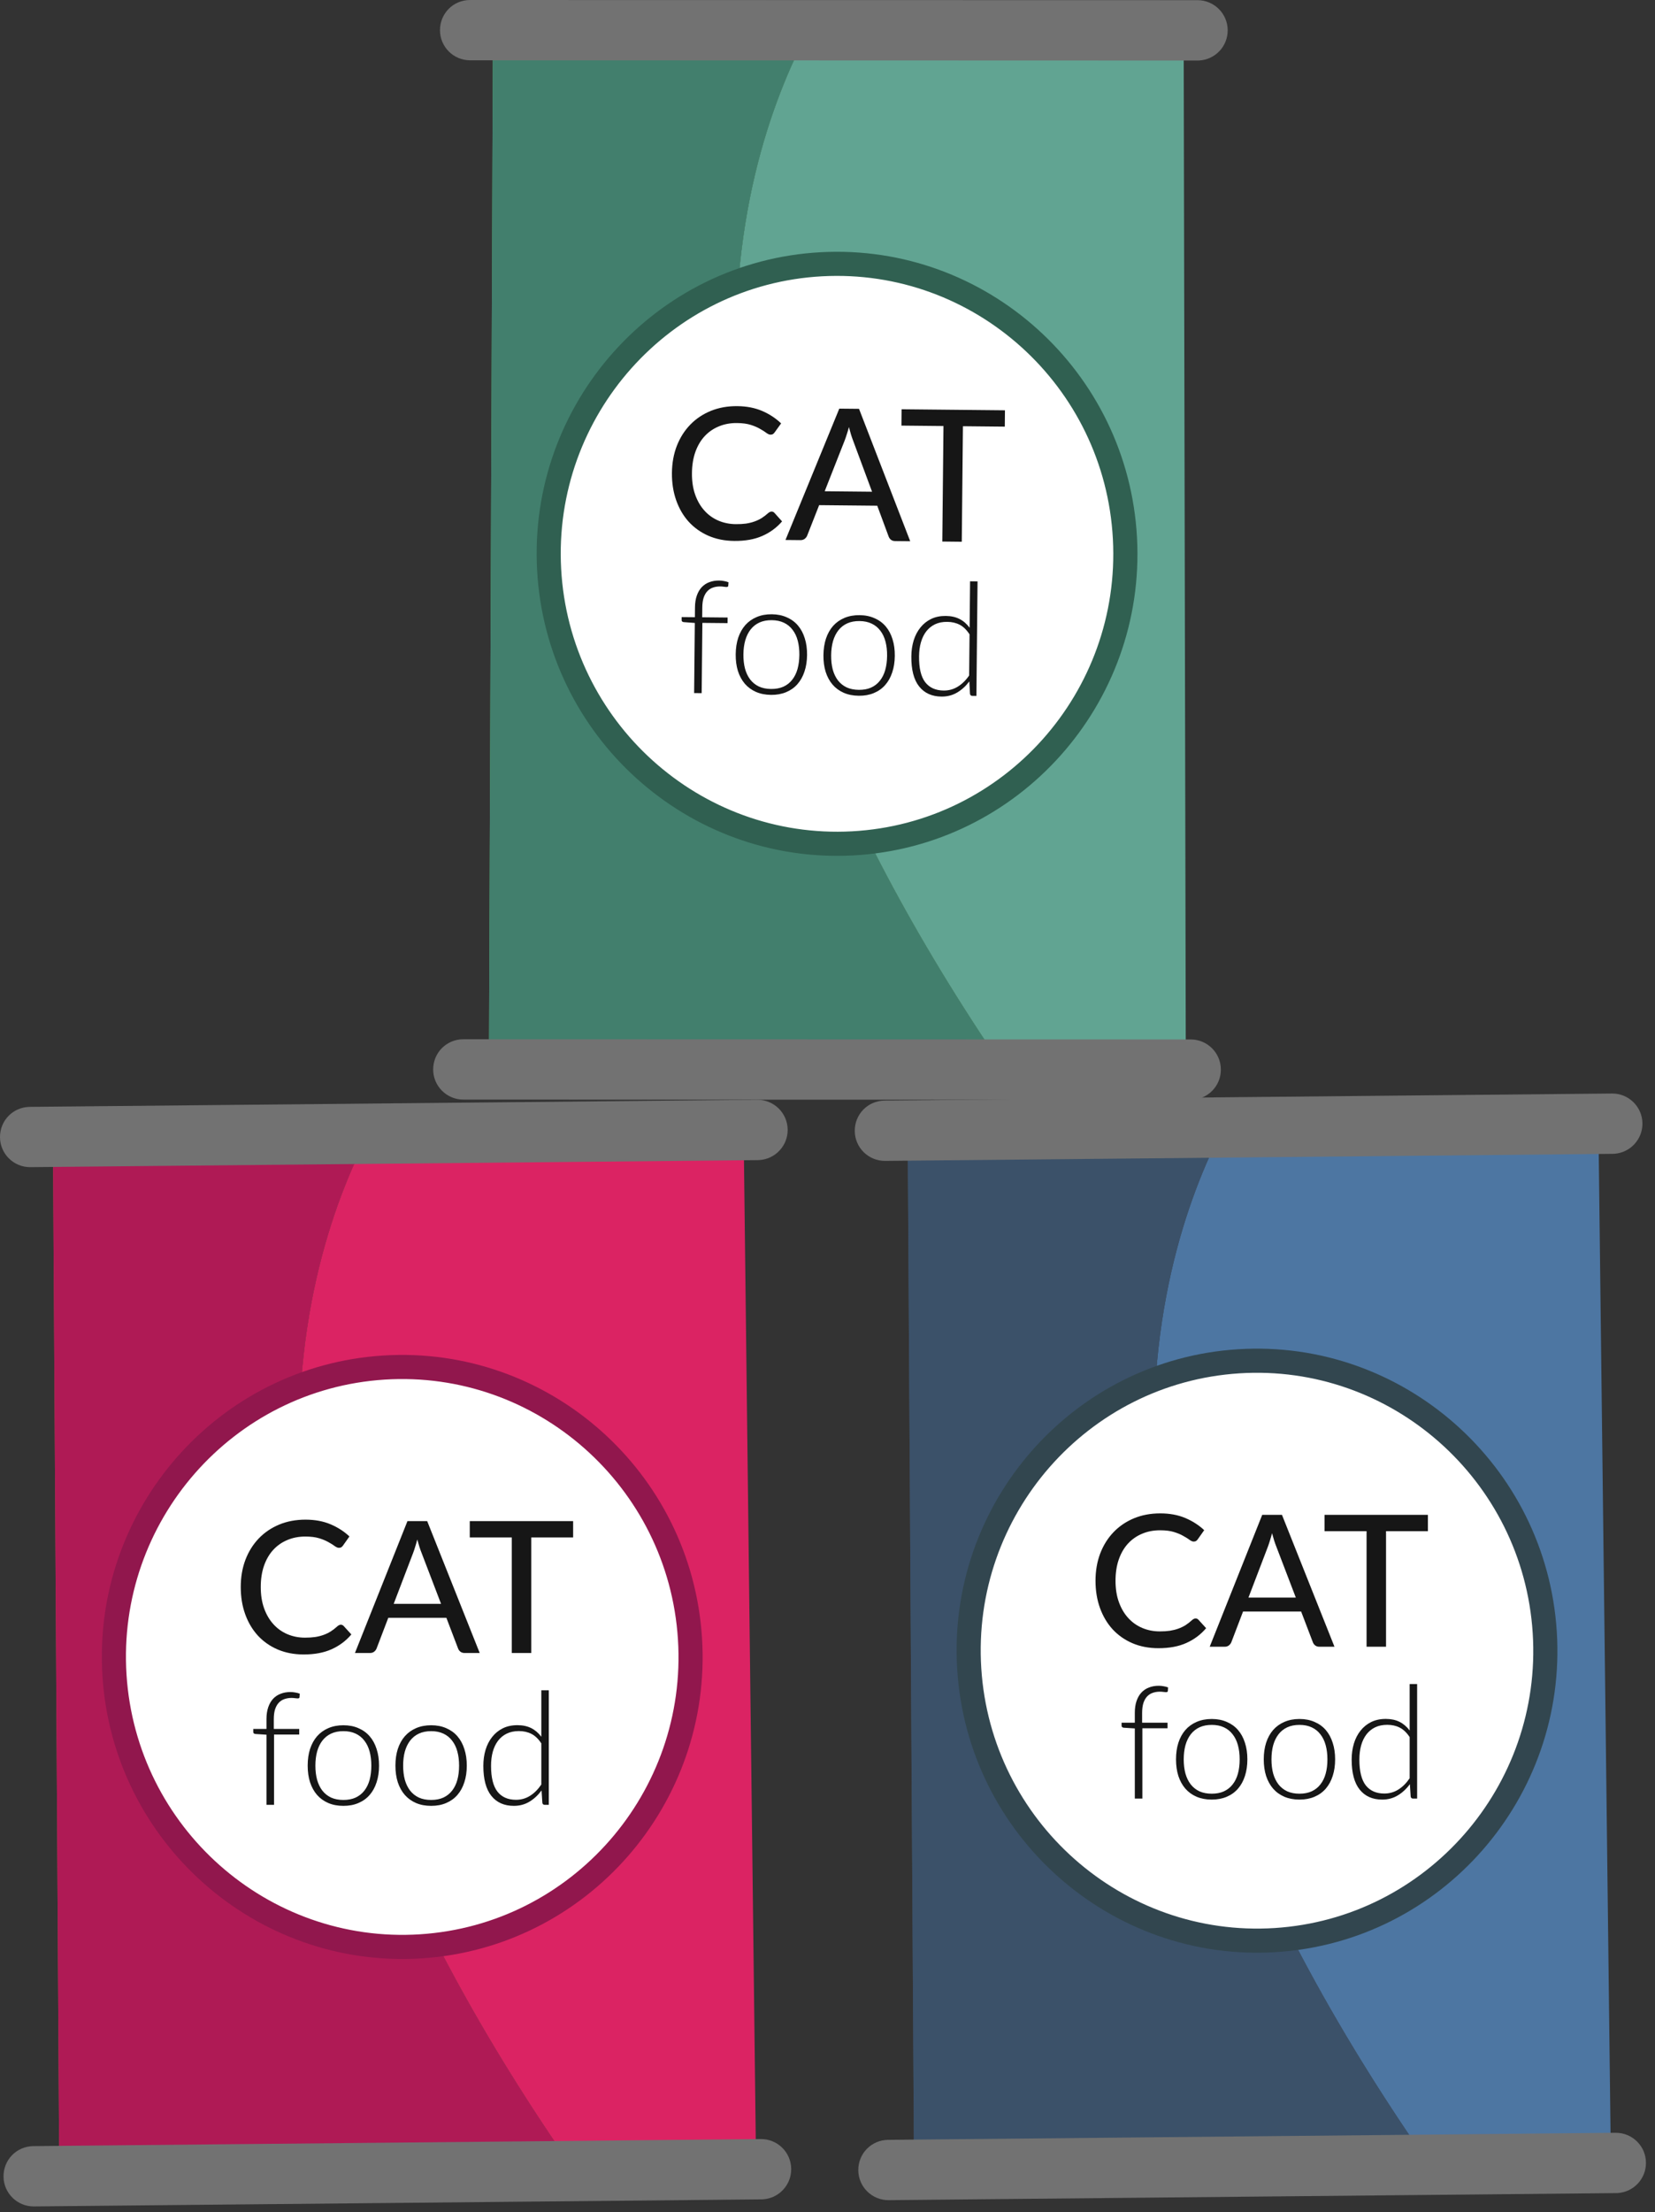 <svg width="122" height="163" viewBox="0 0 122 163" fill="none" xmlns="http://www.w3.org/2000/svg">
<rect x="0" y="0" width="122" height="163" fill="#333333" stroke="none"/>
<path d="M27.246 83.413L3.9 83.675L4.361 159.111L42.492 160.134C14.383 119.971 21.658 94.067 27.246 83.413Z" fill="#A95149"/>
<path d="M54.814 83.106L27.245 83.414C21.658 94.067 14.382 119.972 42.491 160.135L55.746 160.49L54.814 83.106Z" fill="#DB2363"/>
<path d="M27.246 83.413L3.9 83.675L4.361 159.111L42.492 160.134C14.383 119.971 21.658 94.067 27.246 83.413Z" fill="#AF1A55"/>
<path d="M50.864 120.738C51.615 132.515 42.73 142.669 31.014 143.417C19.299 144.163 9.192 135.225 8.44 123.447C7.688 111.673 16.574 101.519 28.291 100.769C40.005 100.021 50.112 108.959 50.864 120.738Z" fill="white"/>
<path d="M31.07 144.305C18.884 145.081 8.334 135.749 7.552 123.503C6.769 111.257 16.049 100.658 28.232 99.883C40.417 99.105 50.966 108.433 51.749 120.679C52.533 132.927 43.256 143.524 31.07 144.305ZM28.347 101.657C17.141 102.374 8.607 112.123 9.326 123.391C10.045 134.66 19.749 143.247 30.956 142.53C42.163 141.813 50.695 132.063 49.975 120.795C49.256 109.528 39.553 100.942 28.347 101.657Z" fill="#91174D"/>
<path d="M25.123 119.717C25.204 119.717 25.274 119.749 25.333 119.812L25.901 120.435C25.504 120.904 25.019 121.267 24.446 121.524C23.878 121.781 23.192 121.91 22.389 121.91C21.685 121.91 21.047 121.788 20.474 121.545C19.905 121.301 19.418 120.96 19.012 120.523C18.611 120.085 18.299 119.562 18.078 118.953C17.857 118.344 17.747 117.674 17.747 116.943C17.747 116.212 17.862 115.542 18.092 114.933C18.326 114.324 18.654 113.801 19.073 113.363C19.493 112.925 19.994 112.585 20.576 112.341C21.162 112.098 21.809 111.976 22.518 111.976C23.208 111.976 23.822 112.088 24.358 112.314C24.895 112.54 25.362 112.84 25.759 113.214L25.285 113.884C25.254 113.934 25.213 113.974 25.164 114.006C25.119 114.037 25.058 114.053 24.981 114.053C24.895 114.053 24.794 114.01 24.676 113.925C24.564 113.839 24.413 113.744 24.223 113.64C24.038 113.532 23.808 113.435 23.533 113.349C23.258 113.264 22.915 113.221 22.504 113.221C22.021 113.221 21.579 113.307 21.178 113.478C20.776 113.645 20.429 113.889 20.136 114.209C19.847 114.525 19.621 114.915 19.459 115.38C19.301 115.84 19.222 116.361 19.222 116.943C19.222 117.534 19.305 118.059 19.472 118.52C19.639 118.98 19.869 119.37 20.163 119.69C20.456 120.011 20.801 120.254 21.198 120.421C21.595 120.588 22.024 120.672 22.484 120.672C22.764 120.672 23.014 120.656 23.235 120.624C23.461 120.588 23.666 120.536 23.851 120.469C24.04 120.401 24.218 120.315 24.385 120.211C24.552 120.103 24.717 119.975 24.879 119.826C24.916 119.794 24.954 119.769 24.994 119.751C25.035 119.729 25.078 119.717 25.123 119.717ZM32.513 118.181L31.072 114.412C30.968 114.155 30.864 113.83 30.76 113.437C30.711 113.631 30.659 113.812 30.605 113.979C30.555 114.146 30.506 114.295 30.456 114.425L29.021 118.181H32.513ZM35.362 121.802H34.252C34.126 121.802 34.022 121.77 33.941 121.707C33.86 121.644 33.801 121.563 33.765 121.463L32.906 119.21H28.622L27.762 121.463C27.731 121.549 27.672 121.628 27.587 121.7C27.501 121.768 27.397 121.802 27.275 121.802H26.165L30.036 112.084H31.491L35.362 121.802ZM42.249 113.289H39.163V121.802H37.728V113.289H34.629V112.084H42.249V113.289Z" fill="#161616"/>
<path d="M19.644 132.99V127.822L18.832 127.77C18.724 127.758 18.67 127.71 18.67 127.625V127.398H19.644V126.668C19.644 126.339 19.687 126.051 19.772 125.803C19.857 125.552 19.977 125.343 20.131 125.177C20.286 125.011 20.471 124.887 20.688 124.806C20.905 124.721 21.144 124.678 21.407 124.678C21.527 124.678 21.647 124.69 21.767 124.713C21.891 124.732 22.001 124.761 22.098 124.8L22.08 125.067C22.072 125.102 22.055 125.125 22.028 125.136C22.005 125.144 21.97 125.148 21.924 125.148C21.877 125.144 21.817 125.138 21.744 125.131C21.67 125.119 21.585 125.113 21.488 125.113C21.299 125.113 21.123 125.142 20.961 125.2C20.802 125.254 20.665 125.343 20.549 125.467C20.433 125.591 20.342 125.753 20.276 125.954C20.214 126.151 20.183 126.395 20.183 126.685V127.398H22.057V127.81H20.201V132.99H19.644ZM25.314 127.126C25.728 127.126 26.097 127.197 26.422 127.34C26.751 127.48 27.027 127.679 27.251 127.938C27.476 128.197 27.646 128.51 27.762 128.877C27.882 129.241 27.942 129.649 27.942 130.101C27.942 130.554 27.882 130.962 27.762 131.325C27.646 131.689 27.476 132 27.251 132.259C27.027 132.518 26.751 132.717 26.422 132.856C26.097 132.996 25.728 133.065 25.314 133.065C24.9 133.065 24.529 132.996 24.201 132.856C23.876 132.717 23.599 132.518 23.371 132.259C23.147 132 22.975 131.689 22.855 131.325C22.739 130.962 22.681 130.554 22.681 130.101C22.681 129.649 22.739 129.241 22.855 128.877C22.975 128.51 23.147 128.197 23.371 127.938C23.599 127.679 23.876 127.48 24.201 127.34C24.529 127.197 24.9 127.126 25.314 127.126ZM25.314 132.63C25.658 132.63 25.958 132.572 26.213 132.456C26.472 132.336 26.687 132.166 26.857 131.946C27.031 131.725 27.16 131.46 27.246 131.151C27.331 130.838 27.373 130.488 27.373 130.101C27.373 129.718 27.331 129.37 27.246 129.057C27.16 128.744 27.031 128.477 26.857 128.257C26.687 128.033 26.472 127.86 26.213 127.741C25.958 127.621 25.658 127.561 25.314 127.561C24.97 127.561 24.668 127.621 24.409 127.741C24.154 127.86 23.939 128.033 23.765 128.257C23.595 128.477 23.466 128.744 23.377 129.057C23.292 129.37 23.249 129.718 23.249 130.101C23.249 130.488 23.292 130.838 23.377 131.151C23.466 131.46 23.595 131.725 23.765 131.946C23.939 132.166 24.154 132.336 24.409 132.456C24.668 132.572 24.97 132.63 25.314 132.63ZM31.783 127.126C32.196 127.126 32.566 127.197 32.891 127.34C33.219 127.48 33.496 127.679 33.72 127.938C33.944 128.197 34.114 128.51 34.23 128.877C34.35 129.241 34.41 129.649 34.41 130.101C34.41 130.554 34.35 130.962 34.23 131.325C34.114 131.689 33.944 132 33.72 132.259C33.496 132.518 33.219 132.717 32.891 132.856C32.566 132.996 32.196 133.065 31.783 133.065C31.369 133.065 30.998 132.996 30.669 132.856C30.344 132.717 30.068 132.518 29.84 132.259C29.615 132 29.443 131.689 29.323 131.325C29.207 130.962 29.149 130.554 29.149 130.101C29.149 129.649 29.207 129.241 29.323 128.877C29.443 128.51 29.615 128.197 29.84 127.938C30.068 127.679 30.344 127.48 30.669 127.34C30.998 127.197 31.369 127.126 31.783 127.126ZM31.783 132.63C32.127 132.63 32.426 132.572 32.682 132.456C32.941 132.336 33.155 132.166 33.325 131.946C33.499 131.725 33.629 131.46 33.714 131.151C33.799 130.838 33.842 130.488 33.842 130.101C33.842 129.718 33.799 129.37 33.714 129.057C33.629 128.744 33.499 128.477 33.325 128.257C33.155 128.033 32.941 127.86 32.682 127.741C32.426 127.621 32.127 127.561 31.783 127.561C31.439 127.561 31.137 127.621 30.878 127.741C30.623 127.86 30.408 128.033 30.234 128.257C30.064 128.477 29.934 128.744 29.845 129.057C29.76 129.37 29.718 129.718 29.718 130.101C29.718 130.488 29.76 130.838 29.845 131.151C29.934 131.46 30.064 131.725 30.234 131.946C30.408 132.166 30.623 132.336 30.878 132.456C31.137 132.572 31.439 132.63 31.783 132.63ZM39.904 128.46C39.684 128.127 39.438 127.893 39.168 127.758C38.901 127.623 38.595 127.555 38.251 127.555C37.911 127.555 37.613 127.617 37.358 127.741C37.103 127.864 36.888 128.04 36.714 128.268C36.544 128.493 36.414 128.763 36.325 129.08C36.24 129.394 36.198 129.74 36.198 130.119C36.198 130.977 36.355 131.609 36.668 132.015C36.985 132.417 37.441 132.619 38.037 132.619C38.416 132.619 38.762 132.52 39.075 132.323C39.388 132.126 39.664 131.849 39.904 131.493V128.46ZM40.455 124.551V132.99H40.154C40.053 132.99 39.995 132.939 39.98 132.839L39.922 131.928C39.666 132.276 39.369 132.553 39.028 132.758C38.688 132.963 38.305 133.065 37.88 133.065C37.169 133.065 36.615 132.82 36.221 132.329C35.827 131.837 35.63 131.101 35.63 130.119C35.63 129.697 35.684 129.305 35.792 128.941C35.904 128.574 36.066 128.257 36.279 127.99C36.492 127.719 36.753 127.507 37.062 127.352C37.375 127.197 37.735 127.12 38.141 127.12C38.532 127.12 38.87 127.192 39.156 127.335C39.442 127.478 39.691 127.69 39.904 127.973V124.551H40.455Z" fill="#161616"/>
<path d="M55.985 85.479C55.945 85.479 55.904 85.481 55.862 85.484L2.244 86.003C1.017 86.016 0.011 85.03 9.33928e-05 83.804C-0.011 82.577 0.951 81.574 2.2 81.56L55.82 81.038C57.046 81.028 58.051 82.012 58.064 83.24C58.074 84.425 57.155 85.403 55.985 85.479Z" fill="#727272"/>
<path d="M56.245 162.058C56.205 162.061 56.163 162.061 56.122 162.061L2.503 162.582C1.277 162.593 0.272 161.609 0.26 160.382C0.249 159.157 1.212 158.153 2.46 158.138L56.079 157.617C57.309 157.605 58.313 158.59 58.324 159.818C58.335 161.005 57.415 161.982 56.245 162.058Z" fill="#727272"/>
<path d="M90.256 82.951L66.91 83.213L67.371 158.649L105.502 159.672C77.393 119.509 84.668 93.605 90.256 82.951Z" fill="#4D76A2"/>
<path d="M117.825 82.644L90.256 82.952C84.669 93.605 77.393 119.51 105.502 159.673L118.757 160.029L117.825 82.644Z" fill="#4D76A2"/>
<path opacity="0.4" d="M90.256 82.951L66.91 83.213L67.371 158.649L105.502 159.672C77.393 119.509 84.668 93.605 90.256 82.951Z" fill="#211915"/>
<path d="M113.874 120.276C114.625 132.053 105.74 142.207 94.024 142.955C82.309 143.701 72.202 134.763 71.45 122.985C70.698 111.211 79.584 101.057 91.301 100.307C103.015 99.559 113.122 108.497 113.874 120.276Z" fill="white"/>
<path d="M94.081 143.843C81.895 144.619 71.345 135.287 70.563 123.041C69.78 110.795 79.06 100.196 91.243 99.421C103.428 98.643 113.977 107.971 114.76 120.217C115.543 132.465 106.266 143.062 94.081 143.843ZM91.357 101.195C80.15 101.912 71.617 111.661 72.336 122.929C73.055 134.198 82.759 142.785 93.966 142.068C105.174 141.351 113.705 131.601 112.985 120.333C112.266 109.066 102.563 100.48 91.357 101.195Z" fill="#32464F"/>
<path d="M88.133 119.256C88.214 119.256 88.284 119.287 88.343 119.35L88.911 119.973C88.514 120.442 88.029 120.805 87.456 121.062C86.888 121.32 86.202 121.448 85.399 121.448C84.695 121.448 84.057 121.326 83.484 121.083C82.915 120.839 82.428 120.498 82.022 120.061C81.621 119.623 81.309 119.1 81.088 118.491C80.867 117.882 80.757 117.212 80.757 116.481C80.757 115.75 80.872 115.08 81.102 114.471C81.336 113.862 81.663 113.339 82.083 112.901C82.502 112.463 83.003 112.123 83.585 111.879C84.172 111.636 84.819 111.514 85.527 111.514C86.218 111.514 86.831 111.627 87.368 111.852C87.905 112.078 88.372 112.378 88.769 112.752L88.295 113.422C88.264 113.472 88.223 113.512 88.173 113.544C88.128 113.576 88.067 113.591 87.991 113.591C87.905 113.591 87.803 113.548 87.686 113.463C87.573 113.377 87.422 113.282 87.233 113.179C87.048 113.07 86.818 112.973 86.543 112.888C86.267 112.802 85.924 112.759 85.514 112.759C85.031 112.759 84.589 112.845 84.188 113.016C83.786 113.183 83.439 113.427 83.145 113.747C82.857 114.063 82.631 114.453 82.469 114.918C82.311 115.378 82.232 115.899 82.232 116.481C82.232 117.072 82.315 117.598 82.482 118.058C82.649 118.518 82.879 118.908 83.172 119.228C83.466 119.549 83.811 119.792 84.208 119.959C84.605 120.126 85.033 120.21 85.494 120.21C85.773 120.21 86.024 120.194 86.245 120.162C86.47 120.126 86.676 120.074 86.861 120.007C87.05 119.939 87.228 119.853 87.395 119.75C87.562 119.641 87.727 119.513 87.889 119.364C87.925 119.332 87.964 119.307 88.004 119.289C88.045 119.267 88.088 119.256 88.133 119.256ZM95.523 117.719L94.081 113.95C93.978 113.693 93.874 113.368 93.77 112.976C93.721 113.17 93.669 113.35 93.615 113.517C93.565 113.684 93.515 113.833 93.466 113.964L92.031 117.719H95.523ZM98.372 121.34H97.262C97.136 121.34 97.032 121.308 96.951 121.245C96.87 121.182 96.811 121.101 96.775 121.001L95.915 118.748H91.632L90.772 121.001C90.741 121.087 90.682 121.166 90.596 121.238C90.511 121.306 90.407 121.34 90.285 121.34H89.175L93.046 111.622H94.501L98.372 121.34ZM105.259 112.827H102.173V121.34H100.738V112.827H97.639V111.622H105.259V112.827Z" fill="#161616"/>
<path d="M83.654 132.528V127.36L82.842 127.308C82.734 127.297 82.679 127.248 82.679 127.163V126.937H83.654V126.206C83.654 125.877 83.696 125.589 83.781 125.342C83.867 125.091 83.986 124.882 84.141 124.716C84.296 124.549 84.481 124.426 84.698 124.344C84.914 124.259 85.154 124.217 85.417 124.217C85.537 124.217 85.657 124.228 85.777 124.252C85.9 124.271 86.011 124.3 86.107 124.339L86.09 124.605C86.082 124.64 86.065 124.663 86.038 124.675C86.014 124.683 85.98 124.687 85.933 124.687C85.887 124.683 85.827 124.677 85.753 124.669C85.68 124.658 85.595 124.652 85.498 124.652C85.309 124.652 85.133 124.681 84.97 124.739C84.812 124.793 84.675 124.882 84.559 125.006C84.443 125.129 84.352 125.292 84.286 125.493C84.224 125.69 84.193 125.934 84.193 126.224V126.937H86.067V127.349H84.211V132.528H83.654ZM89.324 126.664C89.738 126.664 90.107 126.736 90.432 126.879C90.76 127.018 91.037 127.217 91.261 127.476C91.485 127.735 91.656 128.049 91.772 128.416C91.891 128.779 91.951 129.187 91.951 129.64C91.951 130.092 91.891 130.5 91.772 130.864C91.656 131.227 91.485 131.538 91.261 131.798C91.037 132.057 90.76 132.256 90.432 132.395C90.107 132.534 89.738 132.604 89.324 132.604C88.91 132.604 88.539 132.534 88.21 132.395C87.885 132.256 87.609 132.057 87.381 131.798C87.157 131.538 86.984 131.227 86.865 130.864C86.749 130.5 86.691 130.092 86.691 129.64C86.691 129.187 86.749 128.779 86.865 128.416C86.984 128.049 87.157 127.735 87.381 127.476C87.609 127.217 87.885 127.018 88.21 126.879C88.539 126.736 88.91 126.664 89.324 126.664ZM89.324 132.169C89.668 132.169 89.968 132.111 90.223 131.995C90.482 131.875 90.697 131.705 90.867 131.484C91.041 131.264 91.17 130.999 91.255 130.69C91.34 130.376 91.383 130.027 91.383 129.64C91.383 129.257 91.34 128.909 91.255 128.596C91.17 128.283 91.041 128.016 90.867 127.795C90.697 127.571 90.482 127.399 90.223 127.279C89.968 127.159 89.668 127.099 89.324 127.099C88.98 127.099 88.678 127.159 88.419 127.279C88.164 127.399 87.949 127.571 87.775 127.795C87.605 128.016 87.476 128.283 87.387 128.596C87.302 128.909 87.259 129.257 87.259 129.64C87.259 130.027 87.302 130.376 87.387 130.69C87.476 130.999 87.605 131.264 87.775 131.484C87.949 131.705 88.164 131.875 88.419 131.995C88.678 132.111 88.98 132.169 89.324 132.169ZM95.792 126.664C96.206 126.664 96.575 126.736 96.9 126.879C97.229 127.018 97.505 127.217 97.73 127.476C97.954 127.735 98.124 128.049 98.24 128.416C98.36 128.779 98.42 129.187 98.42 129.64C98.42 130.092 98.36 130.5 98.24 130.864C98.124 131.227 97.954 131.538 97.73 131.798C97.505 132.057 97.229 132.256 96.9 132.395C96.575 132.534 96.206 132.604 95.792 132.604C95.379 132.604 95.007 132.534 94.679 132.395C94.354 132.256 94.078 132.057 93.849 131.798C93.625 131.538 93.453 131.227 93.333 130.864C93.217 130.5 93.159 130.092 93.159 129.64C93.159 129.187 93.217 128.779 93.333 128.416C93.453 128.049 93.625 127.735 93.849 127.476C94.078 127.217 94.354 127.018 94.679 126.879C95.007 126.736 95.379 126.664 95.792 126.664ZM95.792 132.169C96.137 132.169 96.436 132.111 96.691 131.995C96.951 131.875 97.165 131.705 97.335 131.484C97.509 131.264 97.639 130.999 97.724 130.69C97.809 130.376 97.852 130.027 97.852 129.64C97.852 129.257 97.809 128.909 97.724 128.596C97.639 128.283 97.509 128.016 97.335 127.795C97.165 127.571 96.951 127.399 96.691 127.279C96.436 127.159 96.137 127.099 95.792 127.099C95.448 127.099 95.147 127.159 94.888 127.279C94.632 127.399 94.418 127.571 94.244 127.795C94.074 128.016 93.944 128.283 93.855 128.596C93.77 128.909 93.728 129.257 93.728 129.64C93.728 130.027 93.77 130.376 93.855 130.69C93.944 130.999 94.074 131.264 94.244 131.484C94.418 131.705 94.632 131.875 94.888 131.995C95.147 132.111 95.448 132.169 95.792 132.169ZM103.914 127.998C103.694 127.666 103.448 127.432 103.177 127.297C102.911 127.161 102.605 127.094 102.261 127.094C101.921 127.094 101.623 127.155 101.368 127.279C101.113 127.403 100.898 127.579 100.724 127.807C100.554 128.031 100.424 128.302 100.335 128.619C100.25 128.932 100.208 129.278 100.208 129.657C100.208 130.516 100.364 131.148 100.677 131.554C100.995 131.956 101.451 132.157 102.046 132.157C102.425 132.157 102.771 132.059 103.085 131.861C103.398 131.664 103.674 131.388 103.914 131.032V127.998ZM104.465 124.089V132.528H104.163C104.063 132.528 104.005 132.478 103.989 132.378L103.931 131.467C103.676 131.815 103.378 132.091 103.038 132.296C102.698 132.501 102.315 132.604 101.89 132.604C101.178 132.604 100.625 132.358 100.231 131.867C99.837 131.376 99.639 130.639 99.639 129.657C99.639 129.236 99.693 128.843 99.802 128.48C99.914 128.112 100.076 127.795 100.289 127.529C100.502 127.258 100.763 127.045 101.072 126.891C101.385 126.736 101.745 126.659 102.151 126.659C102.541 126.659 102.88 126.73 103.166 126.873C103.452 127.016 103.701 127.229 103.914 127.511V124.089H104.465Z" fill="#161616"/>
<path d="M118.995 85.017C118.955 85.017 118.914 85.019 118.872 85.022L65.254 85.541C64.027 85.554 63.021 84.568 63.01 83.342C62.999 82.115 63.961 81.112 65.21 81.098L118.83 80.576C120.057 80.566 121.061 81.55 121.074 82.778C121.084 83.963 120.165 84.941 118.995 85.017Z" fill="#727272"/>
<path d="M119.255 161.596C119.214 161.599 119.173 161.599 119.132 161.599L65.513 162.12C64.287 162.131 63.282 161.147 63.27 159.92C63.259 158.695 64.222 157.691 65.47 157.676L119.089 157.155C120.319 157.143 121.323 158.128 121.334 159.356C121.346 160.543 120.425 161.52 119.255 161.596Z" fill="#727272"/>
<path d="M59.684 2.105L36.337 2.134L36.045 77.572L74.164 78.974C46.457 38.532 53.991 12.702 59.684 2.105Z" fill="#54B068"/>
<path d="M87.254 2.073L59.684 2.105C53.991 12.703 46.457 38.533 74.164 78.974L87.415 79.462L87.254 2.073Z" fill="#61A492"/>
<path d="M59.684 2.105L36.337 2.134L36.045 77.572L74.164 78.974C46.457 38.532 53.991 12.702 59.684 2.105Z" fill="#427F6D"/>
<path d="M88.401 4.457C88.361 4.457 88.32 4.458 88.277 4.461L34.656 4.444C33.429 4.444 32.432 3.449 32.434 2.222C32.436 0.995 33.407 0.001 34.656 0L88.278 0.012C89.505 0.015 90.5 1.008 90.5 2.237C90.501 3.424 89.572 4.393 88.401 4.457Z" fill="#727272"/>
<path d="M87.897 81.036C87.857 81.038 87.815 81.038 87.775 81.037L34.153 81.024C32.927 81.022 31.931 80.029 31.932 78.801C31.933 77.576 32.906 76.581 34.154 76.578L87.775 76.593C89.005 76.594 89.999 77.588 89.997 78.817C89.998 80.003 89.068 80.971 87.897 81.036Z" fill="#727272"/>
<path d="M82.929 39.663C83.563 51.447 74.576 61.512 62.853 62.142C51.131 62.771 41.114 53.732 40.479 41.948C39.844 30.167 48.832 20.103 60.555 19.469C72.277 18.839 82.294 27.878 82.929 39.663Z" fill="white"/>
<path d="M62.901 63.032C50.708 63.687 40.251 54.251 39.592 41.997C38.931 29.744 48.316 19.238 60.507 18.585C72.698 17.928 83.154 27.36 83.816 39.614C84.475 51.869 75.094 62.372 62.901 63.032ZM60.602 20.359C49.389 20.964 40.758 30.628 41.365 41.902C41.971 53.177 51.59 61.861 62.803 61.256C74.017 60.652 82.645 50.987 82.037 39.712C81.433 28.438 71.816 19.755 60.602 20.359Z" fill="#306051"/>
<path d="M56.88 37.694C56.962 37.695 57.031 37.727 57.089 37.791L57.651 38.419C57.25 38.884 56.761 39.243 56.186 39.494C55.615 39.745 54.928 39.867 54.125 39.859C53.421 39.852 52.784 39.724 52.213 39.475C51.647 39.225 51.164 38.88 50.762 38.438C50.365 37.997 50.059 37.47 49.844 36.859C49.629 36.248 49.525 35.577 49.532 34.846C49.54 34.115 49.661 33.447 49.898 32.84C50.138 32.233 50.471 31.713 50.895 31.28C51.318 30.846 51.822 30.511 52.407 30.273C52.996 30.035 53.644 29.92 54.353 29.927C55.043 29.934 55.655 30.053 56.19 30.284C56.724 30.515 57.188 30.82 57.581 31.198L57.101 31.863C57.069 31.912 57.028 31.953 56.978 31.984C56.933 32.015 56.871 32.03 56.795 32.029C56.709 32.028 56.608 31.984 56.492 31.898C56.38 31.811 56.23 31.714 56.041 31.609C55.857 31.499 55.628 31.399 55.354 31.311C55.08 31.222 54.737 31.176 54.327 31.172C53.844 31.167 53.401 31.248 52.998 31.416C52.595 31.579 52.245 31.819 51.948 32.136C51.657 32.449 51.427 32.837 51.26 33.3C51.098 33.759 51.013 34.279 51.008 34.861C51.002 35.452 51.08 35.978 51.242 36.44C51.404 36.902 51.631 37.294 51.921 37.617C52.211 37.941 52.553 38.188 52.949 38.359C53.344 38.529 53.772 38.617 54.232 38.622C54.511 38.625 54.762 38.611 54.983 38.582C55.209 38.548 55.415 38.498 55.601 38.432C55.791 38.367 55.97 38.283 56.138 38.181C56.306 38.074 56.472 37.947 56.636 37.8C56.672 37.769 56.711 37.744 56.751 37.727C56.792 37.705 56.835 37.694 56.88 37.694ZM64.285 36.232L62.881 32.449C62.78 32.191 62.68 31.865 62.58 31.471C62.528 31.665 62.475 31.845 62.419 32.011C62.367 32.177 62.316 32.326 62.266 32.456L60.793 36.197L64.285 36.232ZM67.097 39.881L65.988 39.87C65.861 39.868 65.758 39.836 65.677 39.772C65.597 39.708 65.539 39.626 65.504 39.526L64.667 37.264L60.384 37.222L59.502 39.466C59.47 39.552 59.41 39.63 59.324 39.701C59.237 39.768 59.133 39.801 59.011 39.8L57.902 39.789L61.869 30.111L63.324 30.125L67.097 39.881ZM74.069 31.437L70.983 31.406L70.898 39.919L69.463 39.904L69.549 31.392L66.45 31.361L66.462 30.157L74.081 30.233L74.069 31.437Z" fill="#161616"/>
<path d="M51.168 51.07L51.219 45.903L50.408 45.842C50.3 45.83 50.246 45.781 50.247 45.696L50.249 45.469L51.224 45.479L51.231 44.748C51.234 44.42 51.28 44.132 51.367 43.886C51.455 43.635 51.577 43.428 51.733 43.263C51.889 43.098 52.076 42.976 52.293 42.897C52.511 42.814 52.751 42.774 53.014 42.777C53.134 42.778 53.254 42.791 53.373 42.815C53.497 42.836 53.606 42.866 53.703 42.906L53.683 43.172C53.675 43.207 53.657 43.23 53.63 43.241C53.607 43.249 53.572 43.252 53.525 43.252C53.479 43.247 53.419 43.241 53.346 43.233C53.272 43.22 53.187 43.214 53.091 43.213C52.901 43.211 52.725 43.238 52.562 43.294C52.403 43.347 52.265 43.434 52.148 43.557C52.03 43.679 51.938 43.841 51.87 44.041C51.806 44.238 51.773 44.481 51.77 44.771L51.763 45.484L53.636 45.503L53.632 45.915L51.776 45.897L51.724 51.075L51.168 51.07ZM56.896 45.263C57.31 45.267 57.678 45.343 58.001 45.489C58.329 45.631 58.603 45.833 58.825 46.095C59.046 46.356 59.213 46.671 59.326 47.039C59.442 47.404 59.498 47.812 59.493 48.265C59.489 48.717 59.425 49.124 59.301 49.487C59.182 49.849 59.008 50.158 58.782 50.415C58.555 50.672 58.276 50.868 57.946 51.004C57.62 51.14 57.25 51.206 56.837 51.202C56.423 51.198 56.052 51.125 55.725 50.982C55.402 50.84 55.127 50.638 54.902 50.377C54.68 50.115 54.511 49.802 54.395 49.438C54.282 49.073 54.229 48.664 54.233 48.212C54.238 47.76 54.3 47.352 54.419 46.99C54.543 46.624 54.718 46.313 54.945 46.056C55.176 45.799 55.454 45.603 55.78 45.467C56.11 45.327 56.482 45.259 56.896 45.263ZM56.841 50.767C57.185 50.77 57.485 50.715 57.742 50.602C58.002 50.485 58.218 50.317 58.39 50.098C58.566 49.88 58.699 49.616 58.787 49.307C58.875 48.995 58.921 48.646 58.925 48.259C58.929 47.876 58.89 47.528 58.808 47.214C58.726 46.9 58.599 46.632 58.427 46.41C58.259 46.184 58.047 46.01 57.789 45.887C57.535 45.765 57.236 45.702 56.892 45.698C56.547 45.695 56.245 45.752 55.985 45.869C55.729 45.986 55.512 46.156 55.336 46.379C55.164 46.597 55.032 46.863 54.94 47.175C54.851 47.487 54.805 47.835 54.801 48.218C54.798 48.604 54.837 48.955 54.919 49.269C55.004 49.579 55.131 49.845 55.299 50.067C55.471 50.289 55.684 50.462 55.938 50.584C56.196 50.703 56.497 50.764 56.841 50.767ZM63.364 45.328C63.777 45.332 64.146 45.407 64.469 45.554C64.797 45.696 65.071 45.898 65.293 46.159C65.514 46.421 65.681 46.735 65.794 47.104C65.91 47.468 65.966 47.877 65.961 48.329C65.957 48.782 65.893 49.189 65.769 49.551C65.65 49.914 65.476 50.223 65.249 50.48C65.023 50.737 64.744 50.933 64.414 51.069C64.088 51.205 63.718 51.271 63.304 51.267C62.891 51.263 62.52 51.189 62.193 51.047C61.87 50.904 61.595 50.703 61.37 50.441C61.148 50.18 60.979 49.867 60.863 49.502C60.75 49.138 60.696 48.729 60.701 48.277C60.706 47.824 60.768 47.417 60.887 47.055C61.011 46.689 61.186 46.377 61.413 46.12C61.644 45.864 61.922 45.667 62.248 45.531C62.578 45.392 62.95 45.324 63.364 45.328ZM63.309 50.832C63.653 50.835 63.953 50.78 64.209 50.667C64.47 50.55 64.686 50.382 64.858 50.163C65.034 49.944 65.167 49.681 65.255 49.372C65.343 49.06 65.389 48.71 65.393 48.324C65.397 47.941 65.358 47.593 65.276 47.279C65.194 46.965 65.067 46.696 64.895 46.474C64.727 46.248 64.514 46.074 64.257 45.952C64.002 45.829 63.703 45.766 63.359 45.763C63.015 45.76 62.713 45.816 62.453 45.934C62.197 46.051 61.98 46.221 61.804 46.443C61.632 46.662 61.499 46.928 61.407 47.24C61.319 47.552 61.273 47.9 61.269 48.282C61.266 48.669 61.304 49.02 61.386 49.334C61.472 49.644 61.599 49.91 61.767 50.132C61.939 50.354 62.152 50.526 62.406 50.649C62.664 50.767 62.965 50.828 63.309 50.832ZM71.471 46.743C71.254 46.408 71.011 46.172 70.742 46.034C70.476 45.896 70.171 45.825 69.827 45.822C69.487 45.818 69.189 45.877 68.932 45.998C68.676 46.12 68.46 46.293 68.283 46.52C68.111 46.742 67.979 47.012 67.887 47.328C67.798 47.64 67.752 47.986 67.749 48.365C67.74 49.223 67.89 49.857 68.199 50.266C68.513 50.671 68.967 50.877 69.562 50.883C69.941 50.886 70.288 50.791 70.603 50.597C70.918 50.403 71.198 50.13 71.441 49.776L71.471 46.743ZM72.061 42.84L71.977 51.278L71.675 51.275C71.575 51.274 71.517 51.223 71.503 51.123L71.454 50.211C71.195 50.557 70.895 50.83 70.552 51.032C70.21 51.233 69.826 51.332 69.401 51.328C68.69 51.321 68.139 51.069 67.75 50.575C67.36 50.08 67.171 49.341 67.18 48.359C67.184 47.938 67.243 47.546 67.354 47.183C67.47 46.817 67.636 46.502 67.851 46.237C68.067 45.968 68.33 45.758 68.64 45.607C68.955 45.455 69.316 45.382 69.722 45.386C70.112 45.39 70.45 45.465 70.734 45.611C71.019 45.756 71.266 45.971 71.476 46.256L71.51 42.834L72.061 42.84Z" fill="#161616"/>
</svg>
